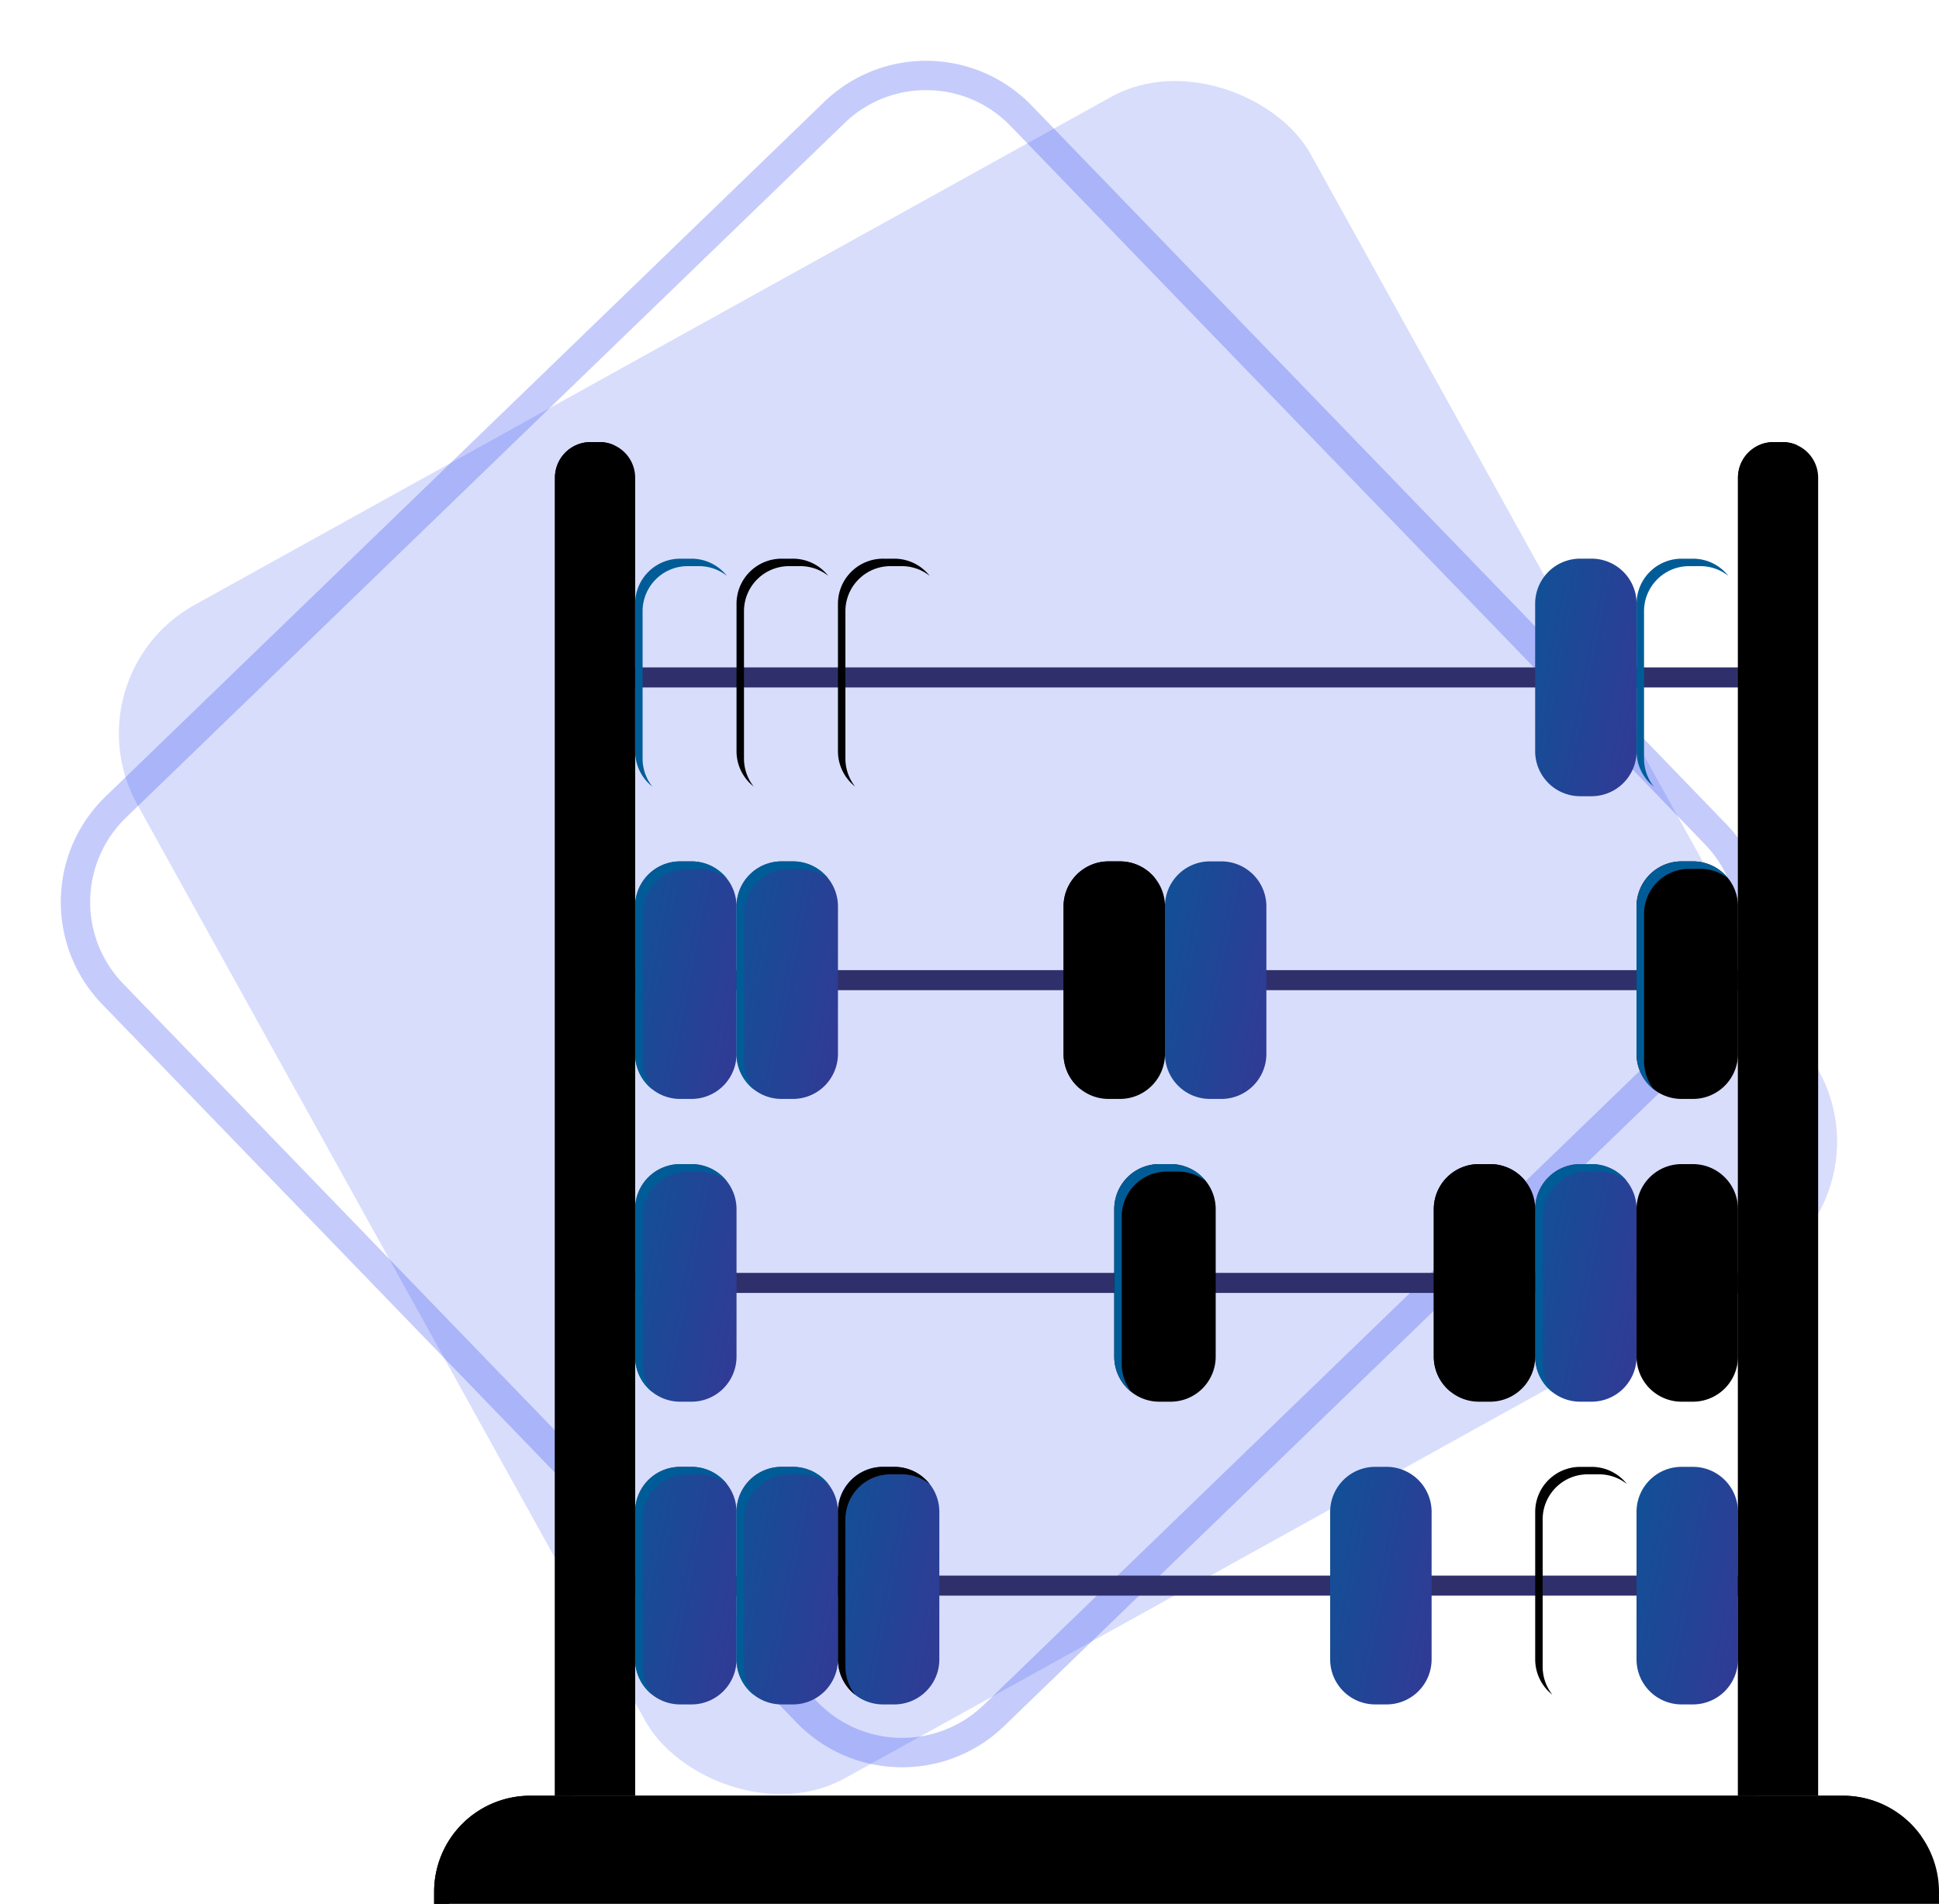 <svg xmlns="http://www.w3.org/2000/svg" xmlns:xlink="http://www.w3.org/1999/xlink" width="132.047" height="129.66" viewBox="0 0 132.047 129.66">
    <defs>
        <linearGradient id="prefix__linear-gradient" x1=".533" x2=".53" y1="-5.426" y2="-4.847" gradientUnits="objectBoundingBox">
            <stop offset="0" stop-color="#f3dcfb"/>
            <stop offset="1" stop-color="#679fe4"/>
        </linearGradient>
        <linearGradient id="prefix__linear-gradient-2" x1=".44" x2=".57" y1="-4.388" y2="6.576" xlink:href="#prefix__linear-gradient"/>
        <linearGradient id="prefix__linear-gradient-3" x1="-.682" x2="1.226" y1="-.047" y2=".836" gradientUnits="objectBoundingBox">
            <stop offset="0" stop-color="#005c97"/>
            <stop offset="1" stop-color="#363795"/>
        </linearGradient>
        <linearGradient id="prefix__linear-gradient-4" x1="2.92" x2="6.8" y1="1.098" y2="2.045" xlink:href="#prefix__linear-gradient-3"/>
        <linearGradient id="prefix__linear-gradient-5" x1="-.683" x2="1.226" y1="-.047" y2=".836" xlink:href="#prefix__linear-gradient-3"/>
        <linearGradient id="prefix__linear-gradient-6" x1="2.92" x2="6.8" y1="1.098" y2="2.045" xlink:href="#prefix__linear-gradient-3"/>
        <linearGradient id="prefix__linear-gradient-7" x1="-.682" x2="1.226" y1="-.047" y2=".836" xlink:href="#prefix__linear-gradient-3"/>
        <linearGradient id="prefix__linear-gradient-8" x1="2.92" x2="6.8" y1="1.098" y2="2.045" xlink:href="#prefix__linear-gradient-3"/>
        <linearGradient id="prefix__linear-gradient-13" x1="-.682" x2="1.227" y1="-.047" y2=".836" xlink:href="#prefix__linear-gradient-3"/>
        <linearGradient id="prefix__linear-gradient-14" x1="2.92" x2="6.8" y1="1.098" y2="2.045" xlink:href="#prefix__linear-gradient-3"/>
        <linearGradient id="prefix__linear-gradient-15" x1="-.682" x2="1.226" y1="-.047" y2=".836" xlink:href="#prefix__linear-gradient-3"/>
        <linearGradient id="prefix__linear-gradient-16" x1="2.92" x2="6.8" y1="1.098" y2="2.045" xlink:href="#prefix__linear-gradient-3"/>
        <linearGradient id="prefix__linear-gradient-19" x1="-.683" x2="1.226" y1="-.047" y2=".836" xlink:href="#prefix__linear-gradient-3"/>
        <linearGradient id="prefix__linear-gradient-20" x1="2.92" x2="6.8" y1="1.098" y2="2.045" xlink:href="#prefix__linear-gradient-3"/>
        <linearGradient id="prefix__linear-gradient-22" x1="2.92" x2="6.8" y1="1.098" y2="2.045" xlink:href="#prefix__linear-gradient-3"/>
        <linearGradient id="prefix__linear-gradient-23" x1="-.682" x2="1.226" y1="-.047" y2=".836" xlink:href="#prefix__linear-gradient-3"/>
        <linearGradient id="prefix__linear-gradient-24" x1="2.92" x2="6.8" y1="1.098" y2="2.045" xlink:href="#prefix__linear-gradient-3"/>
        <linearGradient id="prefix__linear-gradient-25" x1="-.682" x2="1.227" y1="-.047" y2=".836" xlink:href="#prefix__linear-gradient-3"/>
        <linearGradient id="prefix__linear-gradient-27" x1="-.682" x2="1.226" y1="-.047" y2=".836" xlink:href="#prefix__linear-gradient-3"/>
        <linearGradient id="prefix__linear-gradient-29" x1="-.683" x2="1.226" y1="-.047" y2=".836" xlink:href="#prefix__linear-gradient-3"/>
        <linearGradient id="prefix__linear-gradient-31" x1="-.682" x2="1.226" y1="-.047" y2=".836" xlink:href="#prefix__linear-gradient-3"/>
        <linearGradient id="prefix__linear-gradient-32" x1="2.92" x2="6.8" y1="1.098" y2="2.045" xlink:href="#prefix__linear-gradient-3"/>
        <linearGradient id="prefix__linear-gradient-34" x1="2.92" x2="6.8" y1="1.098" y2="2.045" xlink:href="#prefix__linear-gradient-3"/>
        <linearGradient id="prefix__linear-gradient-37" x1="-.682" x2="1.227" y1="-.047" y2=".836" xlink:href="#prefix__linear-gradient-3"/>
        <linearGradient id="prefix__linear-gradient-39" x1=".5" x2=".5" y1="-.44" y2="1.193" xlink:href="#prefix__linear-gradient"/>
        <linearGradient id="prefix__linear-gradient-40" x1="-5.546" x2="24.894" y1=".44" y2=".745" xlink:href="#prefix__linear-gradient"/>
        <linearGradient id="prefix__linear-gradient-41" x1=".5" x2=".5" y1="-.44" y2="1.193" xlink:href="#prefix__linear-gradient"/>
        <linearGradient id="prefix__linear-gradient-42" x1="-5.546" x2="24.894" y1=".44" y2=".745" xlink:href="#prefix__linear-gradient"/>
        <linearGradient id="prefix__linear-gradient-46" x1="2.92" x2="6.8" y1="1.098" y2="2.045" xlink:href="#prefix__linear-gradient-3"/>
        <linearGradient id="prefix__linear-gradient-48" x1="2.92" x2="6.8" y1="1.098" y2="2.045" xlink:href="#prefix__linear-gradient-3"/>
        <style>
            .prefix__cls-6{fill:#2f306b}.prefix__cls-7{fill:url(#prefix__linear-gradient-3)}.prefix__cls-8{fill:url(#prefix__linear-gradient-4)}.prefix__cls-9{fill:url(#prefix__linear-gradient-5)}.prefix__cls-10{fill:url(#prefix__linear-gradient-6)}.prefix__cls-14{fill:url(#prefix__linear-gradient-14)}.prefix__cls-15{fill:url(#prefix__linear-gradient-15)}.prefix__cls-16{fill:url(#prefix__linear-gradient-16)}.prefix__cls-18{fill:url(#prefix__linear-gradient-20)}.prefix__cls-19{fill:url(#prefix__linear-gradient-22)}.prefix__cls-23{fill:url(#prefix__linear-gradient-27)}.prefix__cls-24{fill:url(#prefix__linear-gradient-29)}.prefix__cls-25{fill:url(#prefix__linear-gradient-31)}.prefix__cls-28{fill:url(#prefix__linear-gradient-37)}
        </style>
    </defs>
    <g id="prefix__Group_27756" data-name="Group 27756" transform="translate(2310 -386)">
        <g id="prefix__Group_27737" data-name="Group 27737" transform="translate(-209 27)">
            <rect id="prefix__Rectangle_1408" width="91.36" height="91.36" data-name="Rectangle 1408" rx="10" transform="rotate(-29 -265.15 4255.799)" style="opacity:.2;fill:#3f55f1"/>
            <rect id="prefix__Rectangle_5554" width="88.048" height="88.048" data-name="Rectangle 5554" rx="10" transform="rotate(-44.028 -530.857 2808.348)" style="fill:none"/>
            <path id="prefix__Path_47841" d="M164.945 487.726a9.974 9.974 0 0 1-7.192-3.045l-47.294-48.928a10 10 0 0 1 .24-14.14l48.927-47.294a10 10 0 0 1 14.14.24l47.295 48.926a10.013 10.013 0 0 1-.241 14.141l-48.927 47.294a9.973 9.973 0 0 1-6.948 2.806zm1.628-114.217a7.946 7.946 0 0 0-5.557 2.248l-48.927 47.294a8 8 0 0 0-.192 11.311l47.294 48.928a8.01 8.01 0 0 0 11.312.192l48.928-47.294a8.009 8.009 0 0 0 .191-11.312l-47.294-48.927a7.947 7.947 0 0 0-5.616-2.439z" data-name="Path 47841" transform="translate(-2204.509 -8.369)" style="opacity:.3;fill:#3f55f1"/>
        </g>
        <g id="prefix__abacus" transform="translate(-2280.437 416.109)">
            <path id="prefix__Path_20469" d="M170.808 420.654H68.33v-.819a6.544 6.544 0 0 1 6.544-6.544h89.392a6.544 6.544 0 0 1 6.544 6.544v.819z" data-name="Path 20469" transform="translate(-68.327 -321.105)"/>
            <path id="prefix__Path_20470" d="M75.883 414.444h89.392a6.512 6.512 0 0 1 4.347 1.655 6.532 6.532 0 0 0-5.365-2.8H74.864a6.544 6.544 0 0 0-6.544 6.544v.819h1.027a6.547 6.547 0 0 1 6.536-6.22z" data-name="Path 20470" transform="translate(-68.32 -321.112)"/>
            <path id="prefix__Path_20471" d="M108.46 131.85h80.565v1.365H108.46z" class="prefix__cls-6" data-name="Path 20471" transform="translate(-97.501 -116.506)"/>
            <path id="prefix__Path_20472" d="M108.46 207.36h80.565v1.365H108.46z" class="prefix__cls-6" data-name="Path 20472" transform="translate(-97.501 -171.399)"/>
            <path id="prefix__Path_20473" d="M122.289 196.41h-.77a3.068 3.068 0 0 1-3.069-3.069V183.3a3.068 3.068 0 0 1 3.069-3.069h.77a3.068 3.068 0 0 1 3.069 3.069v10.042a3.068 3.068 0 0 1-3.069 3.068z" class="prefix__cls-7" data-name="Path 20473" transform="translate(-104.763 -151.677)"/>
            <path id="prefix__Path_20474" d="M118.961 193.859v-10.042a3.068 3.068 0 0 1 3.069-3.069h.77a3.048 3.048 0 0 1 1.9.661 3.058 3.058 0 0 0-2.408-1.169h-.77a3.068 3.068 0 0 0-3.069 3.069v10.042a3.066 3.066 0 0 0 1.169 2.408 3.082 3.082 0 0 1-.661-1.9z" class="prefix__cls-8" data-name="Path 20474" transform="translate(-104.763 -151.684)"/>
            <path id="prefix__Path_20475" d="M147.589 196.41h-.77a3.068 3.068 0 0 1-3.069-3.069V183.3a3.068 3.068 0 0 1 3.069-3.069h.77a3.068 3.068 0 0 1 3.069 3.069v10.042a3.072 3.072 0 0 1-3.069 3.068z" class="prefix__cls-9" data-name="Path 20475" transform="translate(-123.156 -151.677)"/>
            <path id="prefix__Path_20476" d="M144.251 193.859v-10.042a3.068 3.068 0 0 1 3.069-3.069h.77a3.048 3.048 0 0 1 1.9.661 3.058 3.058 0 0 0-2.408-1.169h-.77a3.068 3.068 0 0 0-3.069 3.069v10.042a3.066 3.066 0 0 0 1.169 2.408 3.082 3.082 0 0 1-.661-1.9z" class="prefix__cls-10" data-name="Path 20476" transform="translate(-123.148 -151.684)"/>
            <path id="prefix__Path_20477" d="M229.159 196.41h-.77a3.068 3.068 0 0 1-3.069-3.069V183.3a3.068 3.068 0 0 1 3.069-3.069h.77a3.068 3.068 0 0 1 3.069 3.069v10.042a3.068 3.068 0 0 1-3.069 3.068z" data-name="Path 20477" transform="translate(-182.455 -151.677)"/>
            <path id="prefix__Path_20478" d="M225.831 193.859v-10.042a3.068 3.068 0 0 1 3.069-3.069h.77a3.048 3.048 0 0 1 1.9.661 3.058 3.058 0 0 0-2.408-1.169h-.77a3.068 3.068 0 0 0-3.069 3.069v10.042a3.066 3.066 0 0 0 1.169 2.408 3.082 3.082 0 0 1-.658-1.9z" data-name="Path 20478" transform="translate(-182.455 -151.684)"/>
            <path id="prefix__Path_20479" d="M279.749 196.41h-.77a3.068 3.068 0 0 1-3.069-3.069V183.3a3.068 3.068 0 0 1 3.069-3.069h.77a3.068 3.068 0 0 1 3.069 3.069v10.042a3.071 3.071 0 0 1-3.069 3.068z" class="prefix__cls-9" data-name="Path 20479" transform="translate(-219.232 -151.677)"/>
            <path id="prefix__Path_20480" d="M276.411 193.859v-10.042a3.068 3.068 0 0 1 3.069-3.069h.77a3.048 3.048 0 0 1 1.9.661 3.058 3.058 0 0 0-2.408-1.169h-.77a3.068 3.068 0 0 0-3.069 3.069v10.042a3.066 3.066 0 0 0 1.169 2.408 3.082 3.082 0 0 1-.661-1.9z" class="prefix__cls-10" data-name="Path 20480" transform="translate(-219.225 -151.684)"/>
            <path id="prefix__Path_20481" d="M254.449 196.41h-.77a3.068 3.068 0 0 1-3.069-3.069V183.3a3.068 3.068 0 0 1 3.069-3.069h.77a3.068 3.068 0 0 1 3.069 3.069v10.042a3.068 3.068 0 0 1-3.069 3.068z" class="prefix__cls-7" data-name="Path 20481" transform="translate(-200.84 -151.677)"/>
            <path id="prefix__Path_20482" d="M251.121 193.859v-10.042a3.068 3.068 0 0 1 3.069-3.069h.77a3.048 3.048 0 0 1 1.9.661 3.058 3.058 0 0 0-2.408-1.169h-.77a3.068 3.068 0 0 0-3.069 3.069v10.042a3.066 3.066 0 0 0 1.169 2.408 3.082 3.082 0 0 1-.661-1.9z" class="prefix__cls-8" data-name="Path 20482" transform="translate(-200.84 -151.684)"/>
            <path id="prefix__Path_20483" d="M372.079 196.41h-.77a3.068 3.068 0 0 1-3.069-3.069V183.3a3.068 3.068 0 0 1 3.069-3.069h.77a3.068 3.068 0 0 1 3.069 3.069v10.042a3.068 3.068 0 0 1-3.069 3.068z" data-name="Path 20483" transform="translate(-286.354 -151.677)"/>
            <path id="prefix__Path_20484" d="M368.751 193.859v-10.042a3.068 3.068 0 0 1 3.069-3.069h.77a3.048 3.048 0 0 1 1.9.661 3.058 3.058 0 0 0-2.408-1.169h-.77a3.068 3.068 0 0 0-3.069 3.069v10.042a3.066 3.066 0 0 0 1.169 2.408 3.082 3.082 0 0 1-.661-1.9z" class="prefix__cls-14" data-name="Path 20484" transform="translate(-286.354 -151.684)"/>
            <path id="prefix__Path_20485" d="M108.46 282.88h80.565v1.365H108.46z" class="prefix__cls-6" data-name="Path 20485" transform="translate(-97.501 -226.3)"/>
            <path id="prefix__Path_20486" d="M122.289 271.93h-.77a3.068 3.068 0 0 1-3.069-3.069v-10.042a3.068 3.068 0 0 1 3.069-3.069h.77a3.068 3.068 0 0 1 3.069 3.069v10.042a3.07 3.07 0 0 1-3.069 3.069z" class="prefix__cls-15" data-name="Path 20486" transform="translate(-104.763 -206.578)"/>
            <path id="prefix__Path_20487" d="M118.961 269.369v-10.042a3.068 3.068 0 0 1 3.069-3.069h.77a3.049 3.049 0 0 1 1.9.661 3.058 3.058 0 0 0-2.408-1.169h-.77a3.068 3.068 0 0 0-3.069 3.069v10.042a3.066 3.066 0 0 0 1.169 2.408 3.076 3.076 0 0 1-.661-1.9z" class="prefix__cls-16" data-name="Path 20487" transform="translate(-104.763 -206.578)"/>
            <path id="prefix__Path_20488" d="M216.509 271.93h-.77a3.068 3.068 0 0 1-3.069-3.069v-10.042a3.068 3.068 0 0 1 3.069-3.069h.77a3.068 3.068 0 0 1 3.069 3.069v10.042a3.07 3.07 0 0 1-3.069 3.069z" class="prefix__cls-15" data-name="Path 20488" transform="translate(-173.258 -206.578)"/>
            <path id="prefix__Path_20489" d="M213.181 269.369v-10.042a3.068 3.068 0 0 1 3.069-3.069h.77a3.049 3.049 0 0 1 1.9.661 3.058 3.058 0 0 0-2.408-1.169h-.77a3.068 3.068 0 0 0-3.069 3.069v10.042a3.066 3.066 0 0 0 1.169 2.408 3.076 3.076 0 0 1-.661-1.9z" class="prefix__cls-16" data-name="Path 20489" transform="translate(-173.258 -206.578)"/>
            <path id="prefix__Path_20490" d="M241.809 271.93h-.77a3.068 3.068 0 0 1-3.069-3.069v-10.042a3.068 3.068 0 0 1 3.069-3.069h.77a3.068 3.068 0 0 1 3.069 3.069v10.042a3.073 3.073 0 0 1-3.069 3.069z" data-name="Path 20490" transform="translate(-191.651 -206.578)"/>
            <path id="prefix__Path_20491" d="M238.471 269.369v-10.042a3.068 3.068 0 0 1 3.069-3.069h.77a3.049 3.049 0 0 1 1.9.661 3.058 3.058 0 0 0-2.408-1.169h-.77a3.068 3.068 0 0 0-3.069 3.069v10.042a3.066 3.066 0 0 0 1.169 2.408 3.076 3.076 0 0 1-.661-1.9z" class="prefix__cls-18" data-name="Path 20491" transform="translate(-191.644 -206.578)"/>
            <path id="prefix__Path_20492" d="M346.789 271.93h-.77a3.068 3.068 0 0 1-3.069-3.069v-10.042a3.068 3.068 0 0 1 3.069-3.069h.77a3.068 3.068 0 0 1 3.069 3.069v10.042a3.07 3.07 0 0 1-3.069 3.069z" class="prefix__cls-15" data-name="Path 20492" transform="translate(-267.968 -206.578)"/>
            <path id="prefix__Path_20493" d="M343.461 269.369v-10.042a3.068 3.068 0 0 1 3.069-3.069h.77a3.049 3.049 0 0 1 1.9.661 3.058 3.058 0 0 0-2.408-1.169h-.77a3.068 3.068 0 0 0-3.069 3.069v10.042a3.066 3.066 0 0 0 1.169 2.408 3.076 3.076 0 0 1-.661-1.9z" class="prefix__cls-19" data-name="Path 20493" transform="translate(-267.968 -206.578)"/>
            <path id="prefix__Path_20494" d="M321.5 271.93h-.77a3.068 3.068 0 0 1-3.069-3.069v-10.042a3.068 3.068 0 0 1 3.069-3.069h.77a3.068 3.068 0 0 1 3.069 3.069v10.042a3.072 3.072 0 0 1-3.069 3.069z" data-name="Path 20494" transform="translate(-249.583 -206.578)"/>
            <path id="prefix__Path_20495" d="M318.171 269.369v-10.042a3.068 3.068 0 0 1 3.069-3.069h.77a3.049 3.049 0 0 1 1.9.661 3.058 3.058 0 0 0-2.408-1.169h-.77a3.068 3.068 0 0 0-3.069 3.069v10.042a3.066 3.066 0 0 0 1.169 2.408 3.076 3.076 0 0 1-.661-1.9z" data-name="Path 20495" transform="translate(-249.583 -206.578)"/>
            <path id="prefix__Path_20496" d="M372.079 271.93h-.77a3.068 3.068 0 0 1-3.069-3.069v-10.042a3.068 3.068 0 0 1 3.069-3.069h.77a3.068 3.068 0 0 1 3.069 3.069v10.042a3.07 3.07 0 0 1-3.069 3.069z" data-name="Path 20496" transform="translate(-286.354 -206.578)"/>
            <path id="prefix__Path_20497" d="M368.751 269.369v-10.042a3.068 3.068 0 0 1 3.069-3.069h.77a3.049 3.049 0 0 1 1.9.661 3.058 3.058 0 0 0-2.408-1.169h-.77a3.068 3.068 0 0 0-3.069 3.069v10.042a3.066 3.066 0 0 0 1.169 2.408 3.076 3.076 0 0 1-.661-1.9z" class="prefix__cls-18" data-name="Path 20497" transform="translate(-286.354 -206.578)"/>
            <path id="prefix__Path_20498" d="M108.46 358.39h80.565v1.365H108.46z" class="prefix__cls-6" data-name="Path 20498" transform="translate(-97.501 -281.194)"/>
            <path id="prefix__Path_20499" d="M122.289 347.44h-.77a3.068 3.068 0 0 1-3.069-3.069v-10.042a3.068 3.068 0 0 1 3.069-3.069h.77a3.068 3.068 0 0 1 3.069 3.069v10.042a3.068 3.068 0 0 1-3.069 3.069z" class="prefix__cls-23" data-name="Path 20499" transform="translate(-104.763 -261.471)"/>
            <path id="prefix__Path_20500" d="M118.961 344.889v-10.042a3.068 3.068 0 0 1 3.069-3.069h.77a3.048 3.048 0 0 1 1.9.661 3.058 3.058 0 0 0-2.408-1.169h-.77a3.068 3.068 0 0 0-3.069 3.069v10.042a3.066 3.066 0 0 0 1.169 2.408 3.082 3.082 0 0 1-.661-1.9z" class="prefix__cls-8" data-name="Path 20500" transform="translate(-104.763 -261.479)"/>
            <path id="prefix__Path_20501" d="M147.589 347.44h-.77a3.068 3.068 0 0 1-3.069-3.069v-10.042a3.068 3.068 0 0 1 3.069-3.069h.77a3.068 3.068 0 0 1 3.069 3.069v10.042a3.072 3.072 0 0 1-3.069 3.069z" class="prefix__cls-24" data-name="Path 20501" transform="translate(-123.156 -261.471)"/>
            <path id="prefix__Path_20502" d="M144.251 344.889v-10.042a3.068 3.068 0 0 1 3.069-3.069h.77a3.049 3.049 0 0 1 1.9.661 3.058 3.058 0 0 0-2.408-1.169h-.77a3.068 3.068 0 0 0-3.069 3.069v10.042a3.066 3.066 0 0 0 1.169 2.408 3.082 3.082 0 0 1-.661-1.9z" class="prefix__cls-10" data-name="Path 20502" transform="translate(-123.148 -261.479)"/>
            <path id="prefix__Path_20503" d="M172.879 347.44h-.77a3.068 3.068 0 0 1-3.069-3.069v-10.042a3.068 3.068 0 0 1 3.069-3.069h.77a3.068 3.068 0 0 1 3.069 3.069v10.042a3.068 3.068 0 0 1-3.069 3.069z" class="prefix__cls-25" data-name="Path 20503" transform="translate(-141.541 -261.471)"/>
            <path id="prefix__Path_20504" d="M169.551 344.889v-10.042a3.068 3.068 0 0 1 3.069-3.069h.77a3.048 3.048 0 0 1 1.9.661 3.058 3.058 0 0 0-2.408-1.169h-.77a3.068 3.068 0 0 0-3.069 3.069v10.042a3.066 3.066 0 0 0 1.169 2.408 3.082 3.082 0 0 1-.661-1.9z" data-name="Path 20504" transform="translate(-141.541 -261.479)"/>
            <path id="prefix__Path_20505" d="M346.789 347.44h-.77a3.068 3.068 0 0 1-3.069-3.069v-10.042a3.068 3.068 0 0 1 3.069-3.069h.77a3.068 3.068 0 0 1 3.069 3.069v10.042a3.068 3.068 0 0 1-3.069 3.069z" class="prefix__cls-23" data-name="Path 20505" transform="translate(-267.968 -261.471)"/>
            <path id="prefix__Path_20506" d="M343.461 344.889v-10.042a3.068 3.068 0 0 1 3.069-3.069h.77a3.049 3.049 0 0 1 1.9.661 3.058 3.058 0 0 0-2.408-1.169h-.77a3.068 3.068 0 0 0-3.069 3.069v10.042a3.066 3.066 0 0 0 1.169 2.408 3.082 3.082 0 0 1-.661-1.9z" data-name="Path 20506" transform="translate(-267.968 -261.479)"/>
            <path id="prefix__Path_20507" d="M295.659 347.44h-.77a3.068 3.068 0 0 1-3.069-3.069v-10.042a3.068 3.068 0 0 1 3.069-3.069h.77a3.068 3.068 0 0 1 3.069 3.069v10.042a3.068 3.068 0 0 1-3.069 3.069z" class="prefix__cls-23" data-name="Path 20507" transform="translate(-230.798 -261.471)"/>
            <path id="prefix__Path_20508" d="M292.331 344.889v-10.042a3.068 3.068 0 0 1 3.069-3.069h.77a3.048 3.048 0 0 1 1.9.661 3.058 3.058 0 0 0-2.408-1.169h-.77a3.068 3.068 0 0 0-3.069 3.069v10.042a3.066 3.066 0 0 0 1.169 2.408 3.083 3.083 0 0 1-.661-1.9z" class="prefix__cls-8" data-name="Path 20508" transform="translate(-230.798 -261.479)"/>
            <path id="prefix__Path_20509" d="M372.079 347.44h-.77a3.068 3.068 0 0 1-3.069-3.069v-10.042a3.068 3.068 0 0 1 3.069-3.069h.77a3.068 3.068 0 0 1 3.069 3.069v10.042a3.068 3.068 0 0 1-3.069 3.069z" class="prefix__cls-28" data-name="Path 20509" transform="translate(-286.354 -261.471)"/>
            <path id="prefix__Path_20510" d="M368.751 344.889v-10.042a3.068 3.068 0 0 1 3.069-3.069h.77a3.048 3.048 0 0 1 1.9.661 3.058 3.058 0 0 0-2.408-1.169h-.77a3.068 3.068 0 0 0-3.069 3.069v10.042a3.066 3.066 0 0 0 1.169 2.408 3.082 3.082 0 0 1-.661-1.9z" class="prefix__cls-14" data-name="Path 20510" transform="translate(-286.354 -261.479)"/>
            <path id="prefix__Path_20511" d="M103.921 167.838H98.46V78.077a2.427 2.427 0 0 1 2.427-2.427h.609a2.427 2.427 0 0 1 2.427 2.427v89.761z" data-name="Path 20511" transform="translate(-90.231 -75.65)"/>
            <path id="prefix__Path_20512" d="M99.732 78.3a2.427 2.427 0 0 1 2.427-2.427h.355a2.407 2.407 0 0 0-1.018-.227h-.609a2.427 2.427 0 0 0-2.427 2.427v89.758h1.272z" data-name="Path 20512" transform="translate(-90.231 -75.65)"/>
            <path id="prefix__Path_20513" d="M399 167.838h-5.46V78.077a2.427 2.427 0 0 1 2.427-2.427h.609A2.427 2.427 0 0 1 399 78.077v89.761z" data-name="Path 20513" transform="translate(-304.746 -75.65)"/>
            <path id="prefix__Path_20514" d="M394.812 78.3a2.427 2.427 0 0 1 2.427-2.427h.355a2.407 2.407 0 0 0-1.018-.227h-.609a2.427 2.427 0 0 0-2.427 2.427v89.758h1.272z" data-name="Path 20514" transform="translate(-304.746 -75.65)"/>
            <path id="prefix__Path_20515" d="M122.289 120.9h-.77a3.068 3.068 0 0 1-3.069-3.069v-10.042a3.068 3.068 0 0 1 3.069-3.069h.77a3.068 3.068 0 0 1 3.069 3.069v10.042a3.07 3.07 0 0 1-3.069 3.069z" class="prefix__cls-23" data-name="Path 20515" transform="translate(-104.763 -96.783)"/>
            <path id="prefix__Path_20516" d="M118.961 118.339V108.3a3.068 3.068 0 0 1 3.069-3.069h.77a3.048 3.048 0 0 1 1.9.661 3.058 3.058 0 0 0-2.408-1.169h-.77a3.068 3.068 0 0 0-3.069 3.069v10.042a3.066 3.066 0 0 0 1.169 2.408 3.076 3.076 0 0 1-.661-1.903z" class="prefix__cls-16" data-name="Path 20516" transform="translate(-104.763 -96.783)"/>
            <path id="prefix__Path_20517" d="M147.589 120.9h-.77a3.068 3.068 0 0 1-3.069-3.069v-10.042a3.068 3.068 0 0 1 3.069-3.069h.77a3.068 3.068 0 0 1 3.069 3.069v10.042a3.073 3.073 0 0 1-3.069 3.069z" class="prefix__cls-24" data-name="Path 20517" transform="translate(-123.156 -96.783)"/>
            <path id="prefix__Path_20518" d="M144.251 118.339V108.3a3.068 3.068 0 0 1 3.069-3.069h.77a3.048 3.048 0 0 1 1.9.661 3.058 3.058 0 0 0-2.408-1.169h-.77a3.068 3.068 0 0 0-3.069 3.069v10.042a3.066 3.066 0 0 0 1.169 2.408 3.076 3.076 0 0 1-.661-1.903z" data-name="Path 20518" transform="translate(-123.148 -96.783)"/>
            <path id="prefix__Path_20519" d="M172.879 120.9h-.77a3.068 3.068 0 0 1-3.069-3.069v-10.042a3.068 3.068 0 0 1 3.069-3.069h.77a3.068 3.068 0 0 1 3.069 3.069v10.042a3.07 3.07 0 0 1-3.069 3.069z" class="prefix__cls-25" data-name="Path 20519" transform="translate(-141.541 -96.783)"/>
            <path id="prefix__Path_20520" d="M169.551 118.339V108.3a3.068 3.068 0 0 1 3.069-3.069h.77a3.048 3.048 0 0 1 1.9.661 3.058 3.058 0 0 0-2.408-1.169h-.77a3.068 3.068 0 0 0-3.069 3.069v10.042a3.066 3.066 0 0 0 1.169 2.408 3.076 3.076 0 0 1-.661-1.903z" data-name="Path 20520" transform="translate(-141.541 -96.783)"/>
            <path id="prefix__Path_20521" d="M346.789 120.9h-.77a3.068 3.068 0 0 1-3.069-3.069v-10.042a3.068 3.068 0 0 1 3.069-3.069h.77a3.068 3.068 0 0 1 3.069 3.069v10.042a3.07 3.07 0 0 1-3.069 3.069z" class="prefix__cls-23" data-name="Path 20521" transform="translate(-267.968 -96.783)"/>
            <path id="prefix__Path_20522" d="M343.461 118.339V108.3a3.068 3.068 0 0 1 3.069-3.069h.77a3.048 3.048 0 0 1 1.9.661 3.058 3.058 0 0 0-2.408-1.169h-.77a3.068 3.068 0 0 0-3.069 3.069v10.042a3.066 3.066 0 0 0 1.169 2.408 3.076 3.076 0 0 1-.661-1.903z" class="prefix__cls-19" data-name="Path 20522" transform="translate(-267.968 -96.783)"/>
            <path id="prefix__Path_20523" d="M295.659 120.9h-.77a3.068 3.068 0 0 1-3.069-3.069v-10.042a3.068 3.068 0 0 1 3.069-3.069h.77a3.068 3.068 0 0 1 3.069 3.069v10.042a3.07 3.07 0 0 1-3.069 3.069z" class="prefix__cls-23" data-name="Path 20523" transform="translate(-230.798 -96.783)"/>
            <path id="prefix__Path_20524" d="M292.331 118.339V108.3a3.068 3.068 0 0 1 3.069-3.069h.77a3.048 3.048 0 0 1 1.9.661 3.058 3.058 0 0 0-2.408-1.169h-.77a3.068 3.068 0 0 0-3.069 3.069v10.042a3.066 3.066 0 0 0 1.169 2.408 3.076 3.076 0 0 1-.661-1.903z" class="prefix__cls-16" data-name="Path 20524" transform="translate(-230.798 -96.783)"/>
            <path id="prefix__Path_20525" d="M372.079 120.9h-.77a3.068 3.068 0 0 1-3.069-3.069v-10.042a3.068 3.068 0 0 1 3.069-3.069h.77a3.068 3.068 0 0 1 3.069 3.069v10.042a3.07 3.07 0 0 1-3.069 3.069z" class="prefix__cls-28" data-name="Path 20525" transform="translate(-286.354 -96.783)"/>
            <path id="prefix__Path_20526" d="M368.751 118.339V108.3a3.068 3.068 0 0 1 3.069-3.069h.77a3.048 3.048 0 0 1 1.9.661 3.058 3.058 0 0 0-2.408-1.169h-.77a3.068 3.068 0 0 0-3.069 3.069v10.042a3.066 3.066 0 0 0 1.169 2.408 3.076 3.076 0 0 1-.661-1.903z" class="prefix__cls-18" data-name="Path 20526" transform="translate(-286.354 -96.783)"/>
        </g>
    </g>
</svg>
